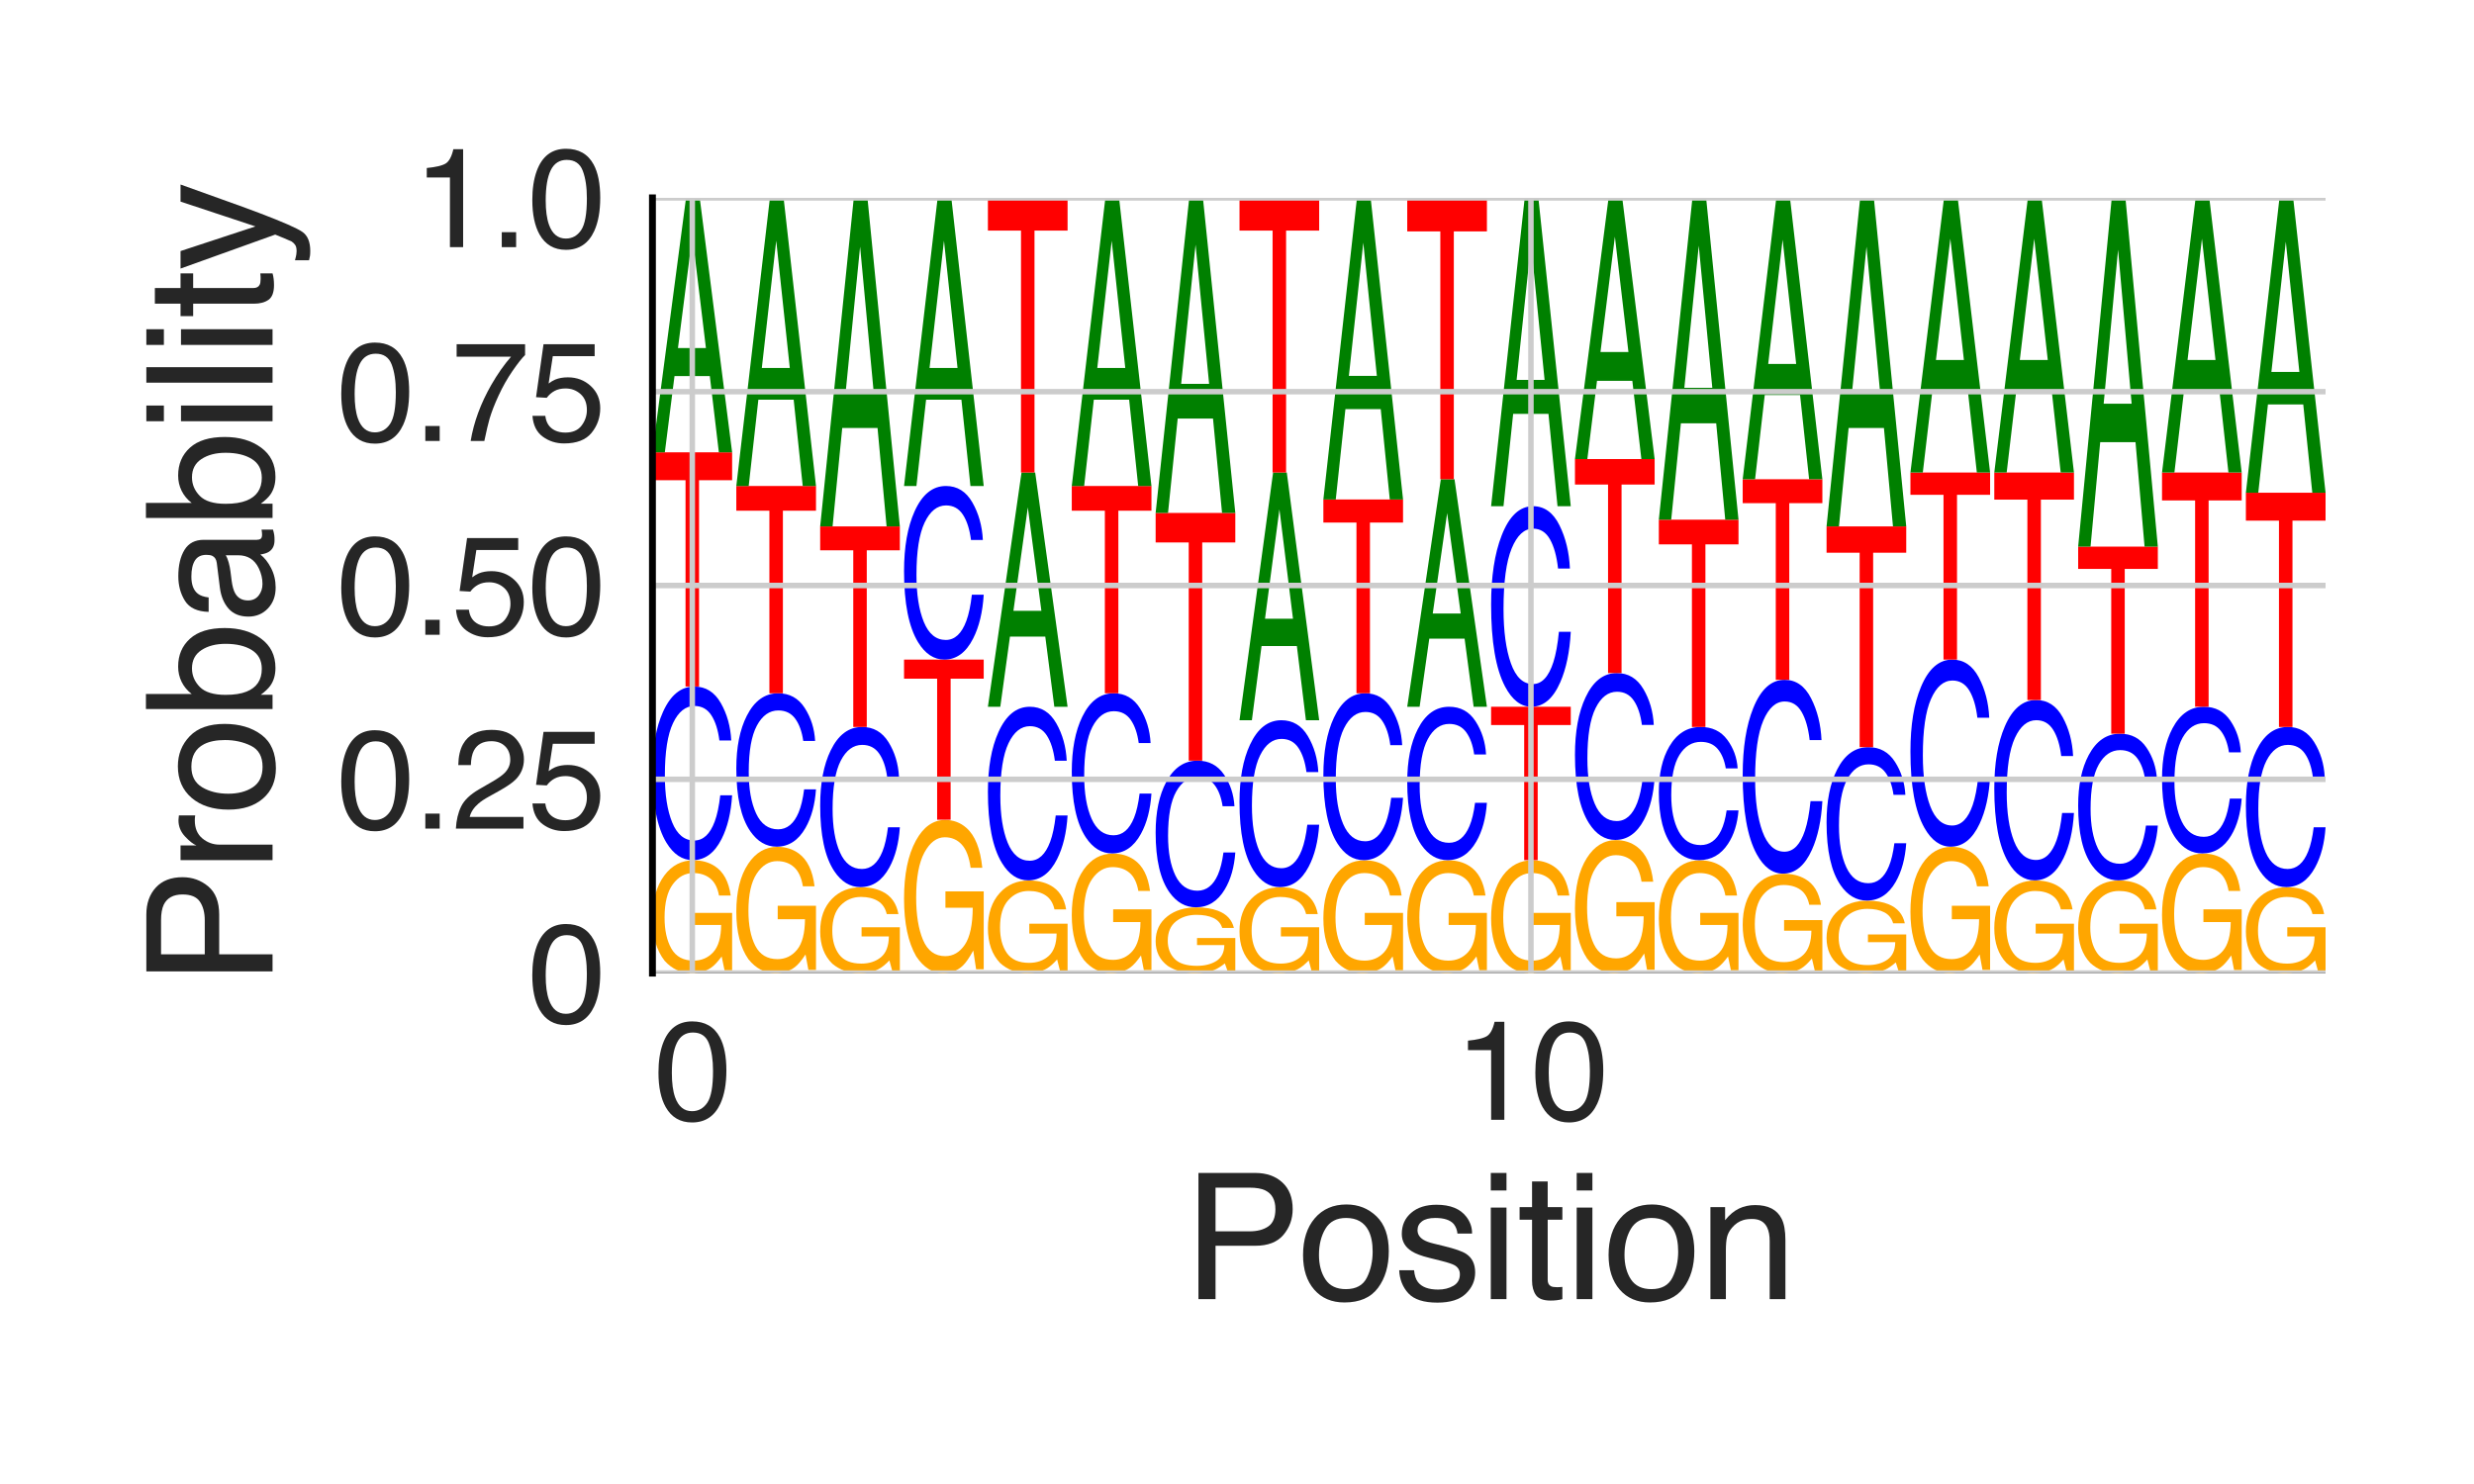 <?xml version="1.0" encoding="utf-8" standalone="no"?>
<!DOCTYPE svg PUBLIC "-//W3C//DTD SVG 1.1//EN"
  "http://www.w3.org/Graphics/SVG/1.1/DTD/svg11.dtd">
<svg height="216pt" version="1.1" viewBox="0 0 360 216" width="360pt" xmlns="http://www.w3.org/2000/svg" xmlns:xlink="http://www.w3.org/1999/xlink">
 <defs>
  <style type="text/css">*{stroke-linecap:butt;stroke-linejoin:round;}</style>
 </defs>
 <g id="figure_1">
  <g id="patch_1">
   <path d="M 0 216 
L 360 216 
L 360 0 
L 0 0 
z
" style="fill:#ffffff;"/>
  </g>
  <g id="axes_1">
   <g id="patch_2">
    <path d="M 94.94 141.64 
L 338.4 141.64 
L 338.4 28.8 
L 94.94 28.8 
z
" style="fill:#ffffff;"/>
   </g>
   <g id="line2d_1">
    <path clip-path="url(#pe1c662b730)" d="M 94.94 141.64 
L 338.4 141.64 
" style="fill:none;stroke:#000000;stroke-linecap:round;stroke-width:0.5;"/>
   </g>
   <g id="patch_3">
    <path clip-path="url(#pe1c662b730)" d="M 100.919 125.22 
Q 102.708 125.22 104.012 126.07 
Q 105.903 127.29 106.326 130.349 
L 104.626 130.349 
Q 104.314 128.64 103.338 127.858 
Q 102.362 127.076 100.875 127.076 
Q 99.114 127.076 97.909 128.704 
Q 96.704 130.329 96.704 133.548 
Q 96.704 136.328 97.696 138.075 
Q 98.691 139.822 100.936 139.822 
Q 102.655 139.822 103.783 138.598 
Q 104.911 137.371 104.936 134.628 
L 100.963 134.628 
L 100.963 132.878 
L 106.533 132.878 
L 106.533 141.225 
L 105.428 141.225 
L 105.013 139.217 
Q 104.142 140.396 103.468 140.855 
Q 102.334 141.64 100.59 141.64 
Q 98.337 141.64 96.712 139.845 
Q 94.94 137.592 94.94 133.663 
Q 94.94 129.744 96.668 127.43 
Q 98.31 125.22 100.919 125.22 
z
M 100.634 125.197 
L 100.634 125.197 
z
" style="fill:#ffa600;"/>
   </g>
   <g id="patch_4">
    <path clip-path="url(#pe1c662b730)" d="M 101.036 99.928 
Q 103.518 99.928 104.888 102.332 
Q 106.257 104.731 106.408 107.783 
L 104.683 107.783 
Q 104.389 105.468 103.513 104.114 
Q 102.636 102.756 101.053 102.756 
Q 99.122 102.756 97.935 105.249 
Q 96.748 107.736 96.748 112.879 
Q 96.748 117.096 97.818 119.72 
Q 98.892 122.338 101.019 122.338 
Q 102.974 122.338 103.999 119.579 
Q 104.54 118.126 104.808 115.753 
L 106.533 115.753 
Q 106.303 119.542 105.004 122.108 
Q 103.447 125.197 100.805 125.197 
Q 98.527 125.197 96.979 122.662 
Q 94.94 119.317 94.94 112.325 
Q 94.94 107.02 96.472 103.623 
Q 98.126 99.928 101.036 99.928 
z
M 100.68 99.928 
L 100.68 99.928 
z
" style="fill:#0000ff;"/>
   </g>
   <g id="patch_5">
    <path clip-path="url(#pe1c662b730)" d="M 106.533 65.835 
L 106.533 69.897 
L 101.719 69.897 
L 101.719 99.928 
L 99.755 99.928 
L 99.755 69.897 
L 94.94 69.897 
L 94.94 65.835 
L 106.533 65.835 
z
" style="fill:#ff0000;"/>
   </g>
   <g id="patch_6">
    <path clip-path="url(#pe1c662b730)" d="M 102.722 50.661 
L 100.749 34.302 
L 98.653 50.661 
L 102.722 50.661 
z
M 99.83 28.8 
L 101.819 28.8 
L 106.533 65.835 
L 104.603 65.835 
L 103.288 54.743 
L 98.149 54.743 
L 96.743 65.835 
L 94.94 65.835 
L 99.83 28.8 
z
M 100.741 28.8 
L 100.741 28.8 
z
" style="fill:#008000;"/>
   </g>
   <g id="patch_7">
    <path clip-path="url(#pe1c662b730)" d="M 113.123 123.262 
Q 114.911 123.262 116.216 124.213 
Q 118.107 125.579 118.53 129.003 
L 116.829 129.003 
Q 116.517 127.089 115.541 126.214 
Q 114.566 125.339 113.078 125.339 
Q 111.318 125.339 110.112 127.161 
Q 108.907 128.98 108.907 132.582 
Q 108.907 135.694 109.899 137.649 
Q 110.895 139.605 113.139 139.605 
Q 114.859 139.605 115.986 138.235 
Q 117.114 136.862 117.139 133.792 
L 113.167 133.792 
L 113.167 131.833 
L 118.737 131.833 
L 118.737 141.176 
L 117.631 141.176 
L 117.216 138.928 
Q 116.346 140.248 115.671 140.761 
Q 114.538 141.64 112.794 141.64 
Q 110.541 141.64 108.915 139.631 
Q 107.144 137.109 107.144 132.712 
Q 107.144 128.326 108.871 125.735 
Q 110.513 123.262 113.123 123.262 
z
M 112.838 123.236 
L 112.838 123.236 
z
" style="fill:#ffa600;"/>
   </g>
   <g id="patch_8">
    <path clip-path="url(#pe1c662b730)" d="M 113.239 100.909 
Q 115.722 100.909 117.091 103.033 
Q 118.461 105.153 118.612 107.849 
L 116.886 107.849 
Q 116.593 105.804 115.716 104.608 
Q 114.839 103.407 113.256 103.407 
Q 111.326 103.407 110.139 105.61 
Q 108.951 107.808 108.951 112.352 
Q 108.951 116.078 110.022 118.396 
Q 111.095 120.71 113.222 120.71 
Q 115.178 120.71 116.203 118.272 
Q 116.744 116.988 117.012 114.891 
L 118.737 114.891 
Q 118.506 118.239 117.208 120.507 
Q 115.651 123.236 113.009 123.236 
Q 110.731 123.236 109.182 120.996 
Q 107.144 118.041 107.144 111.862 
Q 107.144 107.175 108.675 104.174 
Q 110.329 100.909 113.239 100.909 
z
M 112.883 100.909 
L 112.883 100.909 
z
" style="fill:#0000ff;"/>
   </g>
   <g id="patch_9">
    <path clip-path="url(#pe1c662b730)" d="M 118.737 70.738 
L 118.737 74.333 
L 113.922 74.333 
L 113.922 100.909 
L 111.958 100.909 
L 111.958 74.333 
L 107.144 74.333 
L 107.144 70.738 
L 118.737 70.738 
z
" style="fill:#ff0000;"/>
   </g>
   <g id="patch_10">
    <path clip-path="url(#pe1c662b730)" d="M 114.925 53.555 
L 112.953 35.03 
L 110.856 53.555 
L 114.925 53.555 
z
M 112.033 28.8 
L 114.023 28.8 
L 118.737 70.738 
L 116.807 70.738 
L 115.491 58.177 
L 110.352 58.177 
L 108.946 70.738 
L 107.144 70.738 
L 112.033 28.8 
z
M 112.944 28.8 
L 112.944 28.8 
z
" style="fill:#008000;"/>
   </g>
   <g id="patch_11">
    <path clip-path="url(#pe1c662b730)" d="M 125.326 129.137 
Q 127.115 129.137 128.419 129.784 
Q 130.31 130.713 130.733 133.042 
L 129.033 133.042 
Q 128.721 131.741 127.745 131.145 
Q 126.769 130.55 125.282 130.55 
Q 123.521 130.55 122.316 131.79 
Q 121.111 133.027 121.111 135.478 
Q 121.111 137.595 122.103 138.925 
Q 123.098 140.255 125.343 140.255 
Q 127.062 140.255 128.19 139.324 
Q 129.318 138.389 129.343 136.301 
L 125.37 136.301 
L 125.37 134.968 
L 130.94 134.968 
L 130.94 141.324 
L 129.835 141.324 
L 129.42 139.795 
Q 128.549 140.693 127.875 141.042 
Q 126.741 141.64 124.997 141.64 
Q 122.744 141.64 121.119 140.274 
Q 119.347 138.558 119.347 135.566 
Q 119.347 132.582 121.075 130.819 
Q 122.717 129.137 125.326 129.137 
z
M 125.041 129.119 
L 125.041 129.119 
z
" style="fill:#ffa600;"/>
   </g>
   <g id="patch_12">
    <path clip-path="url(#pe1c662b730)" d="M 125.443 105.812 
Q 127.925 105.812 129.295 108.029 
Q 130.664 110.242 130.815 113.057 
L 129.09 113.057 
Q 128.796 110.921 127.92 109.673 
Q 127.043 108.42 125.46 108.42 
Q 123.529 108.42 122.342 110.719 
Q 121.155 113.014 121.155 117.757 
Q 121.155 121.647 122.225 124.067 
Q 123.299 126.482 125.426 126.482 
Q 127.381 126.482 128.406 123.937 
Q 128.947 122.597 129.215 120.408 
L 130.94 120.408 
Q 130.71 123.903 129.411 126.27 
Q 127.854 129.119 125.212 129.119 
Q 122.934 129.119 121.386 126.781 
Q 119.347 123.696 119.347 117.246 
Q 119.347 112.353 120.879 109.22 
Q 122.533 105.812 125.443 105.812 
z
M 125.087 105.812 
L 125.087 105.812 
z
" style="fill:#0000ff;"/>
   </g>
   <g id="patch_13">
    <path clip-path="url(#pe1c662b730)" d="M 130.94 76.621 
L 130.94 80.099 
L 126.126 80.099 
L 126.126 105.812 
L 124.162 105.812 
L 124.162 80.099 
L 119.347 80.099 
L 119.347 76.621 
L 130.94 76.621 
z
" style="fill:#ff0000;"/>
   </g>
   <g id="patch_14">
    <path clip-path="url(#pe1c662b730)" d="M 127.129 57.028 
L 125.156 35.904 
L 123.06 57.028 
L 127.129 57.028 
z
M 124.237 28.8 
L 126.226 28.8 
L 130.94 76.621 
L 129.01 76.621 
L 127.695 62.299 
L 122.556 62.299 
L 121.15 76.621 
L 119.347 76.621 
L 124.237 28.8 
z
M 125.148 28.8 
L 125.148 28.8 
z
" style="fill:#008000;"/>
   </g>
   <g id="patch_15">
    <path clip-path="url(#pe1c662b730)" d="M 137.53 119.346 
Q 139.318 119.346 140.623 120.499 
Q 142.514 122.156 142.937 126.309 
L 141.237 126.309 
Q 140.924 123.988 139.948 122.927 
Q 138.973 121.865 137.485 121.865 
Q 135.725 121.865 134.519 124.076 
Q 133.314 126.282 133.314 130.652 
Q 133.314 134.427 134.306 136.799 
Q 135.302 139.171 137.546 139.171 
Q 139.266 139.171 140.393 137.51 
Q 141.521 135.844 141.546 132.12 
L 137.574 132.12 
L 137.574 129.743 
L 143.144 129.743 
L 143.144 141.077 
L 142.038 141.077 
L 141.624 138.35 
Q 140.753 139.951 140.078 140.574 
Q 138.945 141.64 137.201 141.64 
Q 134.948 141.64 133.322 139.203 
Q 131.551 136.144 131.551 130.809 
Q 131.551 125.488 133.278 122.345 
Q 134.92 119.346 137.53 119.346 
z
M 137.245 119.313 
L 137.245 119.313 
z
" style="fill:#ffa600;"/>
   </g>
   <g id="patch_16">
    <path clip-path="url(#pe1c662b730)" d="M 143.144 96.006 
L 143.144 98.783 
L 138.329 98.783 
L 138.329 119.313 
L 136.365 119.313 
L 136.365 98.783 
L 131.551 98.783 
L 131.551 96.006 
L 143.144 96.006 
z
" style="fill:#ff0000;"/>
   </g>
   <g id="patch_17">
    <path clip-path="url(#pe1c662b730)" d="M 137.646 70.738 
Q 140.129 70.738 141.498 73.142 
Q 142.868 75.541 143.019 78.593 
L 141.293 78.593 
Q 141 76.278 140.123 74.924 
Q 139.246 73.565 137.663 73.565 
Q 135.733 73.565 134.546 76.058 
Q 133.358 78.546 133.358 83.688 
Q 133.358 87.906 134.429 90.529 
Q 135.502 93.147 137.629 93.147 
Q 139.585 93.147 140.61 90.388 
Q 141.151 88.935 141.419 86.563 
L 143.144 86.563 
Q 142.913 90.351 141.615 92.917 
Q 140.058 96.006 137.416 96.006 
Q 135.138 96.006 133.589 93.471 
Q 131.551 90.127 131.551 83.134 
Q 131.551 77.83 133.082 74.433 
Q 134.736 70.738 137.646 70.738 
z
M 137.29 70.738 
L 137.29 70.738 
z
" style="fill:#0000ff;"/>
   </g>
   <g id="patch_18">
    <path clip-path="url(#pe1c662b730)" d="M 139.332 53.555 
L 137.36 35.03 
L 135.263 53.555 
L 139.332 53.555 
z
M 136.44 28.8 
L 138.43 28.8 
L 143.144 70.738 
L 141.214 70.738 
L 139.898 58.177 
L 134.759 58.177 
L 133.353 70.738 
L 131.551 70.738 
L 136.44 28.8 
z
M 137.351 28.8 
L 137.351 28.8 
z
" style="fill:#008000;"/>
   </g>
   <g id="patch_19">
    <path clip-path="url(#pe1c662b730)" d="M 149.733 128.158 
Q 151.522 128.158 152.826 128.856 
Q 154.717 129.857 155.14 132.369 
L 153.44 132.369 
Q 153.128 130.965 152.152 130.324 
Q 151.176 129.682 149.689 129.682 
Q 147.928 129.682 146.723 131.018 
Q 145.518 132.352 145.518 134.995 
Q 145.518 137.278 146.51 138.713 
Q 147.505 140.147 149.75 140.147 
Q 151.469 140.147 152.597 139.142 
Q 153.725 138.135 153.75 135.883 
L 149.777 135.883 
L 149.777 134.445 
L 155.347 134.445 
L 155.347 141.3 
L 154.242 141.3 
L 153.827 139.65 
Q 152.956 140.619 152.282 140.995 
Q 151.148 141.64 149.404 141.64 
Q 147.151 141.64 145.526 140.166 
Q 143.754 138.316 143.754 135.09 
Q 143.754 131.872 145.482 129.972 
Q 147.124 128.158 149.733 128.158 
z
M 149.448 128.138 
L 149.448 128.138 
z
" style="fill:#ffa600;"/>
   </g>
   <g id="patch_20">
    <path clip-path="url(#pe1c662b730)" d="M 149.85 102.87 
Q 152.332 102.87 153.702 105.274 
Q 155.071 107.673 155.222 110.725 
L 153.497 110.725 
Q 153.204 108.41 152.327 107.056 
Q 151.45 105.697 149.867 105.697 
Q 147.936 105.697 146.749 108.19 
Q 145.562 110.678 145.562 115.82 
Q 145.562 120.038 146.632 122.661 
Q 147.706 125.28 149.833 125.28 
Q 151.789 125.28 152.813 122.52 
Q 153.354 121.067 153.622 118.695 
L 155.347 118.695 
Q 155.117 122.484 153.818 125.05 
Q 152.261 128.138 149.619 128.138 
Q 147.341 128.138 145.793 125.604 
Q 143.754 122.259 143.754 115.266 
Q 143.754 109.962 145.286 106.565 
Q 146.94 102.87 149.85 102.87 
z
M 149.494 102.87 
L 149.494 102.87 
z
" style="fill:#0000ff;"/>
   </g>
   <g id="patch_21">
    <path clip-path="url(#pe1c662b730)" d="M 151.536 88.902 
L 149.563 73.841 
L 147.467 88.902 
L 151.536 88.902 
z
M 148.644 68.777 
L 150.633 68.777 
L 155.347 102.87 
L 153.418 102.87 
L 152.102 92.659 
L 146.963 92.659 
L 145.557 102.87 
L 143.754 102.87 
L 148.644 68.777 
z
M 149.555 68.777 
L 149.555 68.777 
z
" style="fill:#008000;"/>
   </g>
   <g id="patch_22">
    <path clip-path="url(#pe1c662b730)" d="M 155.347 28.8 
L 155.347 33.563 
L 150.533 33.563 
L 150.533 68.777 
L 148.569 68.777 
L 148.569 33.563 
L 143.754 33.563 
L 143.754 28.8 
L 155.347 28.8 
z
" style="fill:#ff0000;"/>
   </g>
   <g id="patch_23">
    <path clip-path="url(#pe1c662b730)" d="M 161.937 124.241 
Q 163.725 124.241 165.03 125.142 
Q 166.921 126.435 167.344 129.676 
L 165.644 129.676 
Q 165.331 127.864 164.355 127.036 
Q 163.38 126.208 161.892 126.208 
Q 160.132 126.208 158.926 127.933 
Q 157.721 129.654 157.721 133.065 
Q 157.721 136.011 158.714 137.862 
Q 159.709 139.713 161.953 139.713 
Q 163.673 139.713 164.8 138.417 
Q 165.928 137.117 165.953 134.21 
L 161.981 134.21 
L 161.981 132.355 
L 167.551 132.355 
L 167.551 141.201 
L 166.445 141.201 
L 166.031 139.072 
Q 165.16 140.322 164.485 140.808 
Q 163.352 141.64 161.608 141.64 
Q 159.355 141.64 157.729 139.738 
Q 155.958 137.351 155.958 133.187 
Q 155.958 129.035 157.685 126.582 
Q 159.327 124.241 161.937 124.241 
z
M 161.652 124.216 
L 161.652 124.216 
z
" style="fill:#ffa600;"/>
   </g>
   <g id="patch_24">
    <path clip-path="url(#pe1c662b730)" d="M 162.053 100.909 
Q 164.536 100.909 165.905 103.126 
Q 167.275 105.339 167.426 108.154 
L 165.7 108.154 
Q 165.407 106.019 164.53 104.77 
Q 163.653 103.517 162.07 103.517 
Q 160.14 103.517 158.953 105.816 
Q 157.765 108.111 157.765 112.854 
Q 157.765 116.744 158.836 119.164 
Q 159.909 121.579 162.036 121.579 
Q 163.992 121.579 165.017 119.034 
Q 165.558 117.694 165.826 115.505 
L 167.551 115.505 
Q 167.32 119 166.022 121.367 
Q 164.465 124.216 161.823 124.216 
Q 159.545 124.216 157.996 121.878 
Q 155.958 118.793 155.958 112.343 
Q 155.958 107.45 157.489 104.317 
Q 159.143 100.909 162.053 100.909 
z
M 161.697 100.909 
L 161.697 100.909 
z
" style="fill:#0000ff;"/>
   </g>
   <g id="patch_25">
    <path clip-path="url(#pe1c662b730)" d="M 167.551 70.738 
L 167.551 74.333 
L 162.736 74.333 
L 162.736 100.909 
L 160.772 100.909 
L 160.772 74.333 
L 155.958 74.333 
L 155.958 70.738 
L 167.551 70.738 
z
" style="fill:#ff0000;"/>
   </g>
   <g id="patch_26">
    <path clip-path="url(#pe1c662b730)" d="M 163.739 53.555 
L 161.767 35.03 
L 159.67 53.555 
L 163.739 53.555 
z
M 160.847 28.8 
L 162.837 28.8 
L 167.551 70.738 
L 165.621 70.738 
L 164.305 58.177 
L 159.166 58.177 
L 157.76 70.738 
L 155.958 70.738 
L 160.847 28.8 
z
M 161.758 28.8 
L 161.758 28.8 
z
" style="fill:#008000;"/>
   </g>
   <g id="patch_27">
    <path clip-path="url(#pe1c662b730)" d="M 174.14 132.074 
Q 175.929 132.074 177.233 132.569 
Q 179.124 133.28 179.547 135.062 
L 177.847 135.062 
Q 177.535 134.066 176.559 133.611 
Q 175.583 133.156 174.096 133.156 
Q 172.335 133.156 171.13 134.104 
Q 169.925 135.05 169.925 136.926 
Q 169.925 138.545 170.917 139.563 
Q 171.912 140.581 174.157 140.581 
Q 175.876 140.581 177.004 139.868 
Q 178.132 139.153 178.157 137.555 
L 174.184 137.555 
L 174.184 136.535 
L 179.754 136.535 
L 179.754 141.398 
L 178.649 141.398 
L 178.234 140.228 
Q 177.363 140.915 176.689 141.183 
Q 175.555 141.64 173.811 141.64 
Q 171.558 141.64 169.933 140.595 
Q 168.161 139.282 168.161 136.993 
Q 168.161 134.71 169.889 133.361 
Q 171.531 132.074 174.14 132.074 
z
M 173.855 132.061 
L 173.855 132.061 
z
" style="fill:#ffa600;"/>
   </g>
   <g id="patch_28">
    <path clip-path="url(#pe1c662b730)" d="M 174.257 110.715 
Q 176.739 110.715 178.109 112.745 
Q 179.478 114.772 179.629 117.35 
L 177.904 117.35 
Q 177.611 115.394 176.734 114.251 
Q 175.857 113.103 174.274 113.103 
Q 172.343 113.103 171.156 115.209 
Q 169.969 117.31 169.969 121.655 
Q 169.969 125.217 171.039 127.434 
Q 172.113 129.646 174.24 129.646 
Q 176.196 129.646 177.22 127.315 
Q 177.761 126.087 178.029 124.083 
L 179.754 124.083 
Q 179.524 127.284 178.226 129.451 
Q 176.668 132.061 174.026 132.061 
Q 171.748 132.061 170.2 129.919 
Q 168.161 127.094 168.161 121.187 
Q 168.161 116.706 169.693 113.836 
Q 171.347 110.715 174.257 110.715 
z
M 173.901 110.715 
L 173.901 110.715 
z
" style="fill:#0000ff;"/>
   </g>
   <g id="patch_29">
    <path clip-path="url(#pe1c662b730)" d="M 179.754 74.66 
L 179.754 78.956 
L 174.94 78.956 
L 174.94 110.715 
L 172.976 110.715 
L 172.976 78.956 
L 168.161 78.956 
L 168.161 74.66 
L 179.754 74.66 
z
" style="fill:#ff0000;"/>
   </g>
   <g id="patch_30">
    <path clip-path="url(#pe1c662b730)" d="M 175.943 55.871 
L 173.97 35.613 
L 171.874 55.871 
L 175.943 55.871 
z
M 173.051 28.8 
L 175.04 28.8 
L 179.754 74.66 
L 177.825 74.66 
L 176.509 60.925 
L 171.37 60.925 
L 169.964 74.66 
L 168.161 74.66 
L 173.051 28.8 
z
M 173.962 28.8 
L 173.962 28.8 
z
" style="fill:#008000;"/>
   </g>
   <g id="patch_31">
    <path clip-path="url(#pe1c662b730)" d="M 186.344 129.137 
Q 188.132 129.137 189.437 129.784 
Q 191.328 130.713 191.751 133.042 
L 190.051 133.042 
Q 189.738 131.741 188.762 131.145 
Q 187.787 130.55 186.299 130.55 
Q 184.539 130.55 183.333 131.79 
Q 182.128 133.027 182.128 135.478 
Q 182.128 137.595 183.121 138.925 
Q 184.116 140.255 186.36 140.255 
Q 188.08 140.255 189.207 139.324 
Q 190.335 138.389 190.36 136.301 
L 186.388 136.301 
L 186.388 134.968 
L 191.958 134.968 
L 191.958 141.324 
L 190.852 141.324 
L 190.438 139.795 
Q 189.567 140.693 188.892 141.042 
Q 187.759 141.64 186.015 141.64 
Q 183.762 141.64 182.136 140.274 
Q 180.365 138.558 180.365 135.566 
Q 180.365 132.582 182.092 130.819 
Q 183.734 129.137 186.344 129.137 
z
M 186.059 129.119 
L 186.059 129.119 
z
" style="fill:#ffa600;"/>
   </g>
   <g id="patch_32">
    <path clip-path="url(#pe1c662b730)" d="M 186.46 104.831 
Q 188.943 104.831 190.312 107.142 
Q 191.682 109.448 191.833 112.381 
L 190.107 112.381 
Q 189.814 110.156 188.937 108.855 
Q 188.06 107.549 186.477 107.549 
Q 184.547 107.549 183.36 109.945 
Q 182.172 112.336 182.172 117.279 
Q 182.172 121.333 183.243 123.854 
Q 184.316 126.371 186.443 126.371 
Q 188.399 126.371 189.424 123.719 
Q 189.965 122.322 190.233 120.042 
L 191.958 120.042 
Q 191.727 123.684 190.429 126.15 
Q 188.872 129.119 186.23 129.119 
Q 183.952 129.119 182.403 126.683 
Q 180.365 123.468 180.365 116.746 
Q 180.365 111.648 181.896 108.383 
Q 183.55 104.831 186.46 104.831 
z
M 186.104 104.831 
L 186.104 104.831 
z
" style="fill:#0000ff;"/>
   </g>
   <g id="patch_33">
    <path clip-path="url(#pe1c662b730)" d="M 188.146 90.059 
L 186.174 74.133 
L 184.077 90.059 
L 188.146 90.059 
z
M 185.254 68.777 
L 187.244 68.777 
L 191.958 104.831 
L 190.028 104.831 
L 188.712 94.033 
L 183.573 94.033 
L 182.167 104.831 
L 180.365 104.831 
L 185.254 68.777 
z
M 186.165 68.777 
L 186.165 68.777 
z
" style="fill:#008000;"/>
   </g>
   <g id="patch_34">
    <path clip-path="url(#pe1c662b730)" d="M 191.958 28.8 
L 191.958 33.563 
L 187.143 33.563 
L 187.143 68.777 
L 185.179 68.777 
L 185.179 33.563 
L 180.365 33.563 
L 180.365 28.8 
L 191.958 28.8 
z
" style="fill:#ff0000;"/>
   </g>
   <g id="patch_35">
    <path clip-path="url(#pe1c662b730)" d="M 198.547 125.22 
Q 200.336 125.22 201.64 126.07 
Q 203.531 127.29 203.954 130.349 
L 202.254 130.349 
Q 201.942 128.64 200.966 127.858 
Q 199.99 127.076 198.503 127.076 
Q 196.742 127.076 195.537 128.704 
Q 194.332 130.329 194.332 133.548 
Q 194.332 136.328 195.324 138.075 
Q 196.319 139.822 198.564 139.822 
Q 200.283 139.822 201.411 138.598 
Q 202.539 137.371 202.564 134.628 
L 198.591 134.628 
L 198.591 132.878 
L 204.161 132.878 
L 204.161 141.225 
L 203.056 141.225 
L 202.641 139.217 
Q 201.77 140.396 201.096 140.855 
Q 199.962 141.64 198.218 141.64 
Q 195.965 141.64 194.34 139.845 
Q 192.568 137.592 192.568 133.663 
Q 192.568 129.744 194.296 127.43 
Q 195.938 125.22 198.547 125.22 
z
M 198.262 125.197 
L 198.262 125.197 
z
" style="fill:#ffa600;"/>
   </g>
   <g id="patch_36">
    <path clip-path="url(#pe1c662b730)" d="M 198.664 100.909 
Q 201.146 100.909 202.516 103.22 
Q 203.885 105.525 204.036 108.459 
L 202.311 108.459 
Q 202.018 106.234 201.141 104.933 
Q 200.264 103.627 198.681 103.627 
Q 196.75 103.627 195.563 106.023 
Q 194.376 108.414 194.376 113.357 
Q 194.376 117.411 195.446 119.932 
Q 196.52 122.449 198.647 122.449 
Q 200.603 122.449 201.627 119.797 
Q 202.168 118.4 202.436 116.12 
L 204.161 116.12 
Q 203.931 119.761 202.633 122.228 
Q 201.075 125.197 198.433 125.197 
Q 196.155 125.197 194.607 122.76 
Q 192.568 119.545 192.568 112.824 
Q 192.568 107.726 194.1 104.46 
Q 195.754 100.909 198.664 100.909 
z
M 198.308 100.909 
L 198.308 100.909 
z
" style="fill:#0000ff;"/>
   </g>
   <g id="patch_37">
    <path clip-path="url(#pe1c662b730)" d="M 204.161 72.699 
L 204.161 76.06 
L 199.347 76.06 
L 199.347 100.909 
L 197.383 100.909 
L 197.383 76.06 
L 192.568 76.06 
L 192.568 72.699 
L 204.161 72.699 
z
" style="fill:#ff0000;"/>
   </g>
   <g id="patch_38">
    <path clip-path="url(#pe1c662b730)" d="M 200.35 54.713 
L 198.377 35.321 
L 196.281 54.713 
L 200.35 54.713 
z
M 197.458 28.8 
L 199.447 28.8 
L 204.161 72.699 
L 202.232 72.699 
L 200.916 59.551 
L 195.777 59.551 
L 194.371 72.699 
L 192.568 72.699 
L 197.458 28.8 
z
M 198.369 28.8 
L 198.369 28.8 
z
" style="fill:#008000;"/>
   </g>
   <g id="patch_39">
    <path clip-path="url(#pe1c662b730)" d="M 210.751 125.22 
Q 212.539 125.22 213.844 126.07 
Q 215.735 127.29 216.158 130.349 
L 214.458 130.349 
Q 214.145 128.64 213.169 127.858 
Q 212.194 127.076 210.706 127.076 
Q 208.946 127.076 207.74 128.704 
Q 206.535 130.329 206.535 133.548 
Q 206.535 136.328 207.528 138.075 
Q 208.523 139.822 210.767 139.822 
Q 212.487 139.822 213.614 138.598 
Q 214.742 137.371 214.767 134.628 
L 210.795 134.628 
L 210.795 132.878 
L 216.365 132.878 
L 216.365 141.225 
L 215.259 141.225 
L 214.845 139.217 
Q 213.974 140.396 213.299 140.855 
Q 212.166 141.64 210.422 141.64 
Q 208.169 141.64 206.543 139.845 
Q 204.772 137.592 204.772 133.663 
Q 204.772 129.744 206.499 127.43 
Q 208.141 125.22 210.751 125.22 
z
M 210.466 125.197 
L 210.466 125.197 
z
" style="fill:#ffa600;"/>
   </g>
   <g id="patch_40">
    <path clip-path="url(#pe1c662b730)" d="M 210.867 102.87 
Q 213.35 102.87 214.719 104.994 
Q 216.089 107.114 216.24 109.81 
L 214.514 109.81 
Q 214.221 107.765 213.344 106.569 
Q 212.467 105.368 210.884 105.368 
Q 208.954 105.368 207.767 107.571 
Q 206.579 109.769 206.579 114.313 
Q 206.579 118.039 207.65 120.357 
Q 208.723 122.671 210.85 122.671 
Q 212.806 122.671 213.831 120.233 
Q 214.372 118.949 214.64 116.852 
L 216.365 116.852 
Q 216.134 120.2 214.836 122.468 
Q 213.279 125.197 210.637 125.197 
Q 208.359 125.197 206.81 122.957 
Q 204.772 120.002 204.772 113.823 
Q 204.772 109.136 206.303 106.135 
Q 207.957 102.87 210.867 102.87 
z
M 210.511 102.87 
L 210.511 102.87 
z
" style="fill:#0000ff;"/>
   </g>
   <g id="patch_41">
    <path clip-path="url(#pe1c662b730)" d="M 212.553 89.303 
L 210.581 74.676 
L 208.484 89.303 
L 212.553 89.303 
z
M 209.661 69.757 
L 211.651 69.757 
L 216.365 102.87 
L 214.435 102.87 
L 213.119 92.953 
L 207.98 92.953 
L 206.574 102.87 
L 204.772 102.87 
L 209.661 69.757 
z
M 210.572 69.757 
L 210.572 69.757 
z
" style="fill:#008000;"/>
   </g>
   <g id="patch_42">
    <path clip-path="url(#pe1c662b730)" d="M 216.365 28.8 
L 216.365 33.68 
L 211.55 33.68 
L 211.55 69.757 
L 209.586 69.757 
L 209.586 33.68 
L 204.772 33.68 
L 204.772 28.8 
L 216.365 28.8 
z
" style="fill:#ff0000;"/>
   </g>
   <g id="patch_43">
    <path clip-path="url(#pe1c662b730)" d="M 222.954 125.22 
Q 224.743 125.22 226.047 126.07 
Q 227.938 127.29 228.361 130.349 
L 226.661 130.349 
Q 226.349 128.64 225.373 127.858 
Q 224.397 127.076 222.91 127.076 
Q 221.149 127.076 219.944 128.704 
Q 218.739 130.329 218.739 133.548 
Q 218.739 136.328 219.731 138.075 
Q 220.726 139.822 222.971 139.822 
Q 224.69 139.822 225.818 138.598 
Q 226.946 137.371 226.971 134.628 
L 222.998 134.628 
L 222.998 132.878 
L 228.568 132.878 
L 228.568 141.225 
L 227.463 141.225 
L 227.048 139.217 
Q 226.177 140.396 225.503 140.855 
Q 224.369 141.64 222.625 141.64 
Q 220.372 141.64 218.747 139.845 
Q 216.975 137.592 216.975 133.663 
Q 216.975 129.744 218.703 127.43 
Q 220.345 125.22 222.954 125.22 
z
M 222.669 125.197 
L 222.669 125.197 
z
" style="fill:#ffa600;"/>
   </g>
   <g id="patch_44">
    <path clip-path="url(#pe1c662b730)" d="M 228.568 102.87 
L 228.568 105.53 
L 223.754 105.53 
L 223.754 125.197 
L 221.79 125.197 
L 221.79 105.53 
L 216.975 105.53 
L 216.975 102.87 
L 228.568 102.87 
z
" style="fill:#ff0000;"/>
   </g>
   <g id="patch_45">
    <path clip-path="url(#pe1c662b730)" d="M 223.071 73.679 
Q 225.553 73.679 226.923 76.457 
Q 228.292 79.228 228.443 82.754 
L 226.718 82.754 
Q 226.425 80.079 225.548 78.515 
Q 224.671 76.946 223.088 76.946 
Q 221.157 76.946 219.97 79.826 
Q 218.783 82.699 218.783 88.64 
Q 218.783 93.512 219.853 96.543 
Q 220.927 99.568 223.054 99.568 
Q 225.01 99.568 226.035 96.38 
Q 226.575 94.702 226.843 91.961 
L 228.568 91.961 
Q 228.338 96.338 227.04 99.302 
Q 225.482 102.87 222.84 102.87 
Q 220.562 102.87 219.014 99.942 
Q 216.975 96.078 216.975 88 
Q 216.975 81.872 218.507 77.948 
Q 220.161 73.679 223.071 73.679 
z
M 222.715 73.679 
L 222.715 73.679 
z
" style="fill:#0000ff;"/>
   </g>
   <g id="patch_46">
    <path clip-path="url(#pe1c662b730)" d="M 224.757 55.292 
L 222.784 35.467 
L 220.688 55.292 
L 224.757 55.292 
z
M 221.865 28.8 
L 223.854 28.8 
L 228.568 73.679 
L 226.639 73.679 
L 225.323 60.238 
L 220.184 60.238 
L 218.778 73.679 
L 216.975 73.679 
L 221.865 28.8 
z
M 222.776 28.8 
L 222.776 28.8 
z
" style="fill:#008000;"/>
   </g>
   <g id="patch_47">
    <path clip-path="url(#pe1c662b730)" d="M 235.158 122.283 
Q 236.946 122.283 238.251 123.285 
Q 240.142 124.723 240.565 128.329 
L 238.865 128.329 
Q 238.552 126.314 237.576 125.392 
Q 236.601 124.471 235.113 124.471 
Q 233.353 124.471 232.147 126.39 
Q 230.942 128.305 230.942 132.1 
Q 230.942 135.377 231.935 137.437 
Q 232.93 139.496 235.174 139.496 
Q 236.894 139.496 238.021 138.054 
Q 239.149 136.607 239.174 133.374 
L 235.202 133.374 
L 235.202 131.31 
L 240.772 131.31 
L 240.772 141.151 
L 239.666 141.151 
L 239.252 138.783 
Q 238.381 140.174 237.706 140.714 
Q 236.573 141.64 234.829 141.64 
Q 232.576 141.64 230.95 139.524 
Q 229.179 136.868 229.179 132.236 
Q 229.179 127.616 230.906 124.888 
Q 232.548 122.283 235.158 122.283 
z
M 234.873 122.255 
L 234.873 122.255 
z
" style="fill:#ffa600;"/>
   </g>
   <g id="patch_48">
    <path clip-path="url(#pe1c662b730)" d="M 235.274 97.967 
Q 237.757 97.967 239.126 100.278 
Q 240.496 102.584 240.647 105.517 
L 238.921 105.517 
Q 238.628 103.292 237.751 101.991 
Q 236.874 100.685 235.291 100.685 
Q 233.361 100.685 232.174 103.081 
Q 230.986 105.472 230.986 110.415 
Q 230.986 114.469 232.057 116.991 
Q 233.13 119.507 235.257 119.507 
Q 237.213 119.507 238.238 116.855 
Q 238.779 115.458 239.047 113.178 
L 240.772 113.178 
Q 240.541 116.82 239.243 119.286 
Q 237.686 122.255 235.044 122.255 
Q 232.766 122.255 231.217 119.819 
Q 229.179 116.604 229.179 109.883 
Q 229.179 104.784 230.71 101.519 
Q 232.364 97.967 235.274 97.967 
z
M 234.918 97.967 
L 234.918 97.967 
z
" style="fill:#0000ff;"/>
   </g>
   <g id="patch_49">
    <path clip-path="url(#pe1c662b730)" d="M 240.772 66.816 
L 240.772 70.527 
L 235.957 70.527 
L 235.957 97.967 
L 233.993 97.967 
L 233.993 70.527 
L 229.179 70.527 
L 229.179 66.816 
L 240.772 66.816 
z
" style="fill:#ff0000;"/>
   </g>
   <g id="patch_50">
    <path clip-path="url(#pe1c662b730)" d="M 236.96 51.24 
L 234.988 34.447 
L 232.891 51.24 
L 236.96 51.24 
z
M 234.068 28.8 
L 236.058 28.8 
L 240.772 66.816 
L 238.842 66.816 
L 237.526 55.43 
L 232.387 55.43 
L 230.981 66.816 
L 229.179 66.816 
L 234.068 28.8 
z
M 234.98 28.8 
L 234.98 28.8 
z
" style="fill:#008000;"/>
   </g>
   <g id="patch_51">
    <path clip-path="url(#pe1c662b730)" d="M 247.361 125.22 
Q 249.15 125.22 250.454 126.07 
Q 252.345 127.29 252.768 130.349 
L 251.068 130.349 
Q 250.756 128.64 249.78 127.858 
Q 248.804 127.076 247.317 127.076 
Q 245.556 127.076 244.351 128.704 
Q 243.146 130.329 243.146 133.548 
Q 243.146 136.328 244.138 138.075 
Q 245.133 139.822 247.378 139.822 
Q 249.097 139.822 250.225 138.598 
Q 251.353 137.371 251.378 134.628 
L 247.405 134.628 
L 247.405 132.878 
L 252.975 132.878 
L 252.975 141.225 
L 251.87 141.225 
L 251.455 139.217 
Q 250.584 140.396 249.91 140.855 
Q 248.777 141.64 247.032 141.64 
Q 244.779 141.64 243.154 139.845 
Q 241.382 137.592 241.382 133.663 
Q 241.382 129.744 243.11 127.43 
Q 244.752 125.22 247.361 125.22 
z
M 247.076 125.197 
L 247.076 125.197 
z
" style="fill:#ffa600;"/>
   </g>
   <g id="patch_52">
    <path clip-path="url(#pe1c662b730)" d="M 247.478 105.812 
Q 249.96 105.812 251.33 107.656 
Q 252.699 109.496 252.85 111.838 
L 251.125 111.838 
Q 250.832 110.062 249.955 109.023 
Q 249.078 107.981 247.495 107.981 
Q 245.564 107.981 244.377 109.893 
Q 243.19 111.802 243.19 115.747 
Q 243.19 118.982 244.261 120.995 
Q 245.334 123.004 247.461 123.004 
Q 249.417 123.004 250.442 120.887 
Q 250.982 119.772 251.25 117.952 
L 252.975 117.952 
Q 252.745 120.859 251.447 122.827 
Q 249.889 125.197 247.247 125.197 
Q 244.969 125.197 243.421 123.252 
Q 241.382 120.686 241.382 115.322 
Q 241.382 111.252 242.914 108.646 
Q 244.568 105.812 247.478 105.812 
z
M 247.122 105.812 
L 247.122 105.812 
z
" style="fill:#0000ff;"/>
   </g>
   <g id="patch_53">
    <path clip-path="url(#pe1c662b730)" d="M 252.975 75.641 
L 252.975 79.235 
L 248.161 79.235 
L 248.161 105.812 
L 246.197 105.812 
L 246.197 79.235 
L 241.382 79.235 
L 241.382 75.641 
L 252.975 75.641 
z
" style="fill:#ff0000;"/>
   </g>
   <g id="patch_54">
    <path clip-path="url(#pe1c662b730)" d="M 249.164 56.449 
L 247.192 35.758 
L 245.095 56.449 
L 249.164 56.449 
z
M 246.272 28.8 
L 248.261 28.8 
L 252.975 75.641 
L 251.046 75.641 
L 249.73 61.612 
L 244.591 61.612 
L 243.185 75.641 
L 241.382 75.641 
L 246.272 28.8 
z
M 247.183 28.8 
L 247.183 28.8 
z
" style="fill:#008000;"/>
   </g>
   <g id="patch_55">
    <path clip-path="url(#pe1c662b730)" d="M 259.565 127.179 
Q 261.353 127.179 262.658 127.927 
Q 264.549 129.002 264.972 131.696 
L 263.272 131.696 
Q 262.959 130.19 261.983 129.502 
Q 261.008 128.813 259.52 128.813 
Q 257.76 128.813 256.554 130.247 
Q 255.349 131.678 255.349 134.513 
Q 255.349 136.961 256.342 138.5 
Q 257.337 140.039 259.581 140.039 
Q 261.301 140.039 262.429 138.961 
Q 263.556 137.88 263.581 135.465 
L 259.609 135.465 
L 259.609 133.923 
L 265.179 133.923 
L 265.179 141.275 
L 264.073 141.275 
L 263.659 139.506 
Q 262.788 140.544 262.113 140.949 
Q 260.98 141.64 259.236 141.64 
Q 256.983 141.64 255.358 140.059 
Q 253.586 138.075 253.586 134.614 
Q 253.586 131.163 255.313 129.124 
Q 256.955 127.179 259.565 127.179 
z
M 259.28 127.158 
L 259.28 127.158 
z
" style="fill:#ffa600;"/>
   </g>
   <g id="patch_56">
    <path clip-path="url(#pe1c662b730)" d="M 259.681 98.948 
Q 262.164 98.948 263.533 101.632 
Q 264.903 104.31 265.054 107.717 
L 263.328 107.717 
Q 263.035 105.132 262.158 103.621 
Q 261.281 102.104 259.698 102.104 
Q 257.768 102.104 256.581 104.887 
Q 255.394 107.665 255.394 113.406 
Q 255.394 118.114 256.464 121.043 
Q 257.537 123.966 259.664 123.966 
Q 261.62 123.966 262.645 120.886 
Q 263.186 119.264 263.454 116.615 
L 265.179 116.615 
Q 264.948 120.845 263.65 123.71 
Q 262.093 127.158 259.451 127.158 
Q 257.173 127.158 255.624 124.328 
Q 253.586 120.594 253.586 112.787 
Q 253.586 106.865 255.117 103.073 
Q 256.772 98.948 259.681 98.948 
z
M 259.325 98.948 
L 259.325 98.948 
z
" style="fill:#0000ff;"/>
   </g>
   <g id="patch_57">
    <path clip-path="url(#pe1c662b730)" d="M 265.179 69.757 
L 265.179 73.235 
L 260.364 73.235 
L 260.364 98.948 
L 258.4 98.948 
L 258.4 73.235 
L 253.586 73.235 
L 253.586 69.757 
L 265.179 69.757 
z
" style="fill:#ff0000;"/>
   </g>
   <g id="patch_58">
    <path clip-path="url(#pe1c662b730)" d="M 261.367 52.976 
L 259.395 34.884 
L 257.298 52.976 
L 261.367 52.976 
z
M 258.475 28.8 
L 260.465 28.8 
L 265.179 69.757 
L 263.249 69.757 
L 261.933 57.491 
L 256.795 57.491 
L 255.388 69.757 
L 253.586 69.757 
L 258.475 28.8 
z
M 259.387 28.8 
L 259.387 28.8 
z
" style="fill:#008000;"/>
   </g>
   <g id="patch_59">
    <path clip-path="url(#pe1c662b730)" d="M 271.768 131.095 
Q 273.557 131.095 274.861 131.641 
Q 276.752 132.425 277.175 134.389 
L 275.475 134.389 
Q 275.163 133.291 274.187 132.789 
Q 273.211 132.287 271.724 132.287 
Q 269.963 132.287 268.758 133.333 
Q 267.553 134.376 267.553 136.443 
Q 267.553 138.228 268.545 139.35 
Q 269.54 140.472 271.785 140.472 
Q 273.504 140.472 274.632 139.686 
Q 275.76 138.899 275.785 137.137 
L 271.812 137.137 
L 271.812 136.013 
L 277.382 136.013 
L 277.382 141.374 
L 276.277 141.374 
L 275.862 140.084 
Q 274.991 140.841 274.317 141.136 
Q 273.184 141.64 271.439 141.64 
Q 269.186 141.64 267.561 140.488 
Q 265.789 139.04 265.789 136.517 
Q 265.789 134.001 267.517 132.514 
Q 269.159 131.095 271.768 131.095 
z
M 271.484 131.08 
L 271.484 131.08 
z
" style="fill:#ffa600;"/>
   </g>
   <g id="patch_60">
    <path clip-path="url(#pe1c662b730)" d="M 271.885 108.753 
Q 274.367 108.753 275.737 110.878 
Q 277.106 112.997 277.257 115.694 
L 275.532 115.694 
Q 275.239 113.648 274.362 112.452 
Q 273.485 111.252 271.902 111.252 
Q 269.971 111.252 268.784 113.454 
Q 267.597 115.652 267.597 120.196 
Q 267.597 123.923 268.668 126.241 
Q 269.741 128.554 271.868 128.554 
Q 273.824 128.554 274.849 126.116 
Q 275.389 124.832 275.657 122.736 
L 277.382 122.736 
Q 277.152 126.084 275.854 128.351 
Q 274.296 131.08 271.654 131.08 
Q 269.376 131.08 267.828 128.84 
Q 265.789 125.885 265.789 119.707 
Q 265.789 115.02 267.321 112.018 
Q 268.975 108.753 271.885 108.753 
z
M 271.529 108.753 
L 271.529 108.753 
z
" style="fill:#0000ff;"/>
   </g>
   <g id="patch_61">
    <path clip-path="url(#pe1c662b730)" d="M 277.382 76.621 
L 277.382 80.45 
L 272.568 80.45 
L 272.568 108.753 
L 270.604 108.753 
L 270.604 80.45 
L 265.789 80.45 
L 265.789 76.621 
L 277.382 76.621 
z
" style="fill:#ff0000;"/>
   </g>
   <g id="patch_62">
    <path clip-path="url(#pe1c662b730)" d="M 273.571 57.028 
L 271.599 35.904 
L 269.502 57.028 
L 273.571 57.028 
z
M 270.679 28.8 
L 272.668 28.8 
L 277.382 76.621 
L 275.453 76.621 
L 274.137 62.299 
L 268.998 62.299 
L 267.592 76.621 
L 265.789 76.621 
L 270.679 28.8 
z
M 271.59 28.8 
L 271.59 28.8 
z
" style="fill:#008000;"/>
   </g>
   <g id="patch_63">
    <path clip-path="url(#pe1c662b730)" d="M 283.972 123.262 
Q 285.76 123.262 287.065 124.213 
Q 288.956 125.579 289.379 129.003 
L 287.679 129.003 
Q 287.366 127.089 286.39 126.214 
Q 285.415 125.339 283.928 125.339 
Q 282.167 125.339 280.961 127.161 
Q 279.756 128.98 279.756 132.582 
Q 279.756 135.694 280.749 137.649 
Q 281.744 139.605 283.988 139.605 
Q 285.708 139.605 286.836 138.235 
Q 287.963 136.862 287.988 133.792 
L 284.016 133.792 
L 284.016 131.833 
L 289.586 131.833 
L 289.586 141.176 
L 288.48 141.176 
L 288.066 138.928 
Q 287.195 140.248 286.52 140.761 
Q 285.387 141.64 283.643 141.64 
Q 281.39 141.64 279.765 139.631 
Q 277.993 137.109 277.993 132.712 
Q 277.993 128.326 279.72 125.735 
Q 281.362 123.262 283.972 123.262 
z
M 283.687 123.236 
L 283.687 123.236 
z
" style="fill:#ffa600;"/>
   </g>
   <g id="patch_64">
    <path clip-path="url(#pe1c662b730)" d="M 284.088 96.006 
Q 286.571 96.006 287.94 98.597 
Q 289.31 101.182 289.461 104.471 
L 287.735 104.471 
Q 287.442 101.976 286.565 100.517 
Q 285.688 99.053 284.105 99.053 
Q 282.175 99.053 280.988 101.739 
Q 279.801 104.42 279.801 109.962 
Q 279.801 114.506 280.871 117.334 
Q 281.944 120.155 284.071 120.155 
Q 286.027 120.155 287.052 117.181 
Q 287.593 115.616 287.861 113.059 
L 289.586 113.059 
Q 289.355 117.142 288.057 119.907 
Q 286.5 123.236 283.858 123.236 
Q 281.58 123.236 280.031 120.504 
Q 277.993 116.9 277.993 109.365 
Q 277.993 103.648 279.524 99.988 
Q 281.179 96.006 284.088 96.006 
z
M 283.732 96.006 
L 283.732 96.006 
z
" style="fill:#0000ff;"/>
   </g>
   <g id="patch_65">
    <path clip-path="url(#pe1c662b730)" d="M 289.586 68.777 
L 289.586 72.021 
L 284.771 72.021 
L 284.771 96.006 
L 282.807 96.006 
L 282.807 72.021 
L 277.993 72.021 
L 277.993 68.777 
L 289.586 68.777 
z
" style="fill:#ff0000;"/>
   </g>
   <g id="patch_66">
    <path clip-path="url(#pe1c662b730)" d="M 285.774 52.398 
L 283.802 34.739 
L 281.705 52.398 
L 285.774 52.398 
z
M 282.882 28.8 
L 284.872 28.8 
L 289.586 68.777 
L 287.656 68.777 
L 286.34 56.804 
L 281.202 56.804 
L 279.795 68.777 
L 277.993 68.777 
L 282.882 28.8 
z
M 283.794 28.8 
L 283.794 28.8 
z
" style="fill:#008000;"/>
   </g>
   <g id="patch_67">
    <path clip-path="url(#pe1c662b730)" d="M 296.175 128.158 
Q 297.964 128.158 299.268 128.856 
Q 301.159 129.857 301.582 132.369 
L 299.882 132.369 
Q 299.57 130.965 298.594 130.324 
Q 297.618 129.682 296.131 129.682 
Q 294.37 129.682 293.165 131.018 
Q 291.96 132.352 291.96 134.995 
Q 291.96 137.278 292.952 138.713 
Q 293.947 140.147 296.192 140.147 
Q 297.911 140.147 299.039 139.142 
Q 300.167 138.135 300.192 135.883 
L 296.219 135.883 
L 296.219 134.445 
L 301.789 134.445 
L 301.789 141.3 
L 300.684 141.3 
L 300.269 139.65 
Q 299.398 140.619 298.724 140.995 
Q 297.591 141.64 295.846 141.64 
Q 293.593 141.64 291.968 140.166 
Q 290.196 138.316 290.196 135.09 
Q 290.196 131.872 291.924 129.972 
Q 293.566 128.158 296.175 128.158 
z
M 295.891 128.138 
L 295.891 128.138 
z
" style="fill:#ffa600;"/>
   </g>
   <g id="patch_68">
    <path clip-path="url(#pe1c662b730)" d="M 296.292 101.889 
Q 298.774 101.889 300.144 104.387 
Q 301.513 106.879 301.664 110.049 
L 299.939 110.049 
Q 299.646 107.644 298.769 106.238 
Q 297.892 104.827 296.309 104.827 
Q 294.379 104.827 293.191 107.416 
Q 292.004 110 292.004 115.342 
Q 292.004 119.724 293.075 122.449 
Q 294.148 125.169 296.275 125.169 
Q 298.231 125.169 299.256 122.302 
Q 299.797 120.793 300.064 118.328 
L 301.789 118.328 
Q 301.559 122.264 300.261 124.93 
Q 298.703 128.138 296.061 128.138 
Q 293.783 128.138 292.235 125.505 
Q 290.196 122.031 290.196 114.767 
Q 290.196 109.257 291.728 105.728 
Q 293.382 101.889 296.292 101.889 
z
M 295.936 101.889 
L 295.936 101.889 
z
" style="fill:#0000ff;"/>
   </g>
   <g id="patch_69">
    <path clip-path="url(#pe1c662b730)" d="M 301.789 68.777 
L 301.789 72.722 
L 296.975 72.722 
L 296.975 101.889 
L 295.011 101.889 
L 295.011 72.722 
L 290.196 72.722 
L 290.196 68.777 
L 301.789 68.777 
z
" style="fill:#ff0000;"/>
   </g>
   <g id="patch_70">
    <path clip-path="url(#pe1c662b730)" d="M 297.978 52.398 
L 296.006 34.739 
L 293.909 52.398 
L 297.978 52.398 
z
M 295.086 28.8 
L 297.075 28.8 
L 301.789 68.777 
L 299.86 68.777 
L 298.544 56.804 
L 293.405 56.804 
L 291.999 68.777 
L 290.196 68.777 
L 295.086 28.8 
z
M 295.997 28.8 
L 295.997 28.8 
z
" style="fill:#008000;"/>
   </g>
   <g id="patch_71">
    <path clip-path="url(#pe1c662b730)" d="M 308.379 128.158 
Q 310.167 128.158 311.472 128.856 
Q 313.363 129.857 313.786 132.369 
L 312.086 132.369 
Q 311.773 130.965 310.797 130.324 
Q 309.822 129.682 308.335 129.682 
Q 306.574 129.682 305.368 131.018 
Q 304.163 132.352 304.163 134.995 
Q 304.163 137.278 305.156 138.713 
Q 306.151 140.147 308.395 140.147 
Q 310.115 140.147 311.243 139.142 
Q 312.37 138.135 312.395 135.883 
L 308.423 135.883 
L 308.423 134.445 
L 313.993 134.445 
L 313.993 141.3 
L 312.887 141.3 
L 312.473 139.65 
Q 311.602 140.619 310.927 140.995 
Q 309.794 141.64 308.05 141.64 
Q 305.797 141.64 304.172 140.166 
Q 302.4 138.316 302.4 135.09 
Q 302.4 131.872 304.127 129.972 
Q 305.769 128.158 308.379 128.158 
z
M 308.094 128.138 
L 308.094 128.138 
z
" style="fill:#ffa600;"/>
   </g>
   <g id="patch_72">
    <path clip-path="url(#pe1c662b730)" d="M 308.495 106.792 
Q 310.978 106.792 312.347 108.823 
Q 313.717 110.85 313.868 113.428 
L 312.142 113.428 
Q 311.849 111.472 310.972 110.329 
Q 310.095 109.181 308.512 109.181 
Q 306.582 109.181 305.395 111.287 
Q 304.208 113.388 304.208 117.732 
Q 304.208 121.295 305.278 123.512 
Q 306.351 125.723 308.478 125.723 
Q 310.434 125.723 311.459 123.392 
Q 312 122.165 312.268 120.161 
L 313.993 120.161 
Q 313.762 123.361 312.464 125.529 
Q 310.907 128.138 308.265 128.138 
Q 305.987 128.138 304.438 125.997 
Q 302.4 123.172 302.4 117.264 
Q 302.4 112.783 303.931 109.914 
Q 305.586 106.792 308.495 106.792 
z
M 308.139 106.792 
L 308.139 106.792 
z
" style="fill:#0000ff;"/>
   </g>
   <g id="patch_73">
    <path clip-path="url(#pe1c662b730)" d="M 313.993 79.563 
L 313.993 82.807 
L 309.178 82.807 
L 309.178 106.792 
L 307.214 106.792 
L 307.214 82.807 
L 302.4 82.807 
L 302.4 79.563 
L 313.993 79.563 
z
" style="fill:#ff0000;"/>
   </g>
   <g id="patch_74">
    <path clip-path="url(#pe1c662b730)" d="M 310.181 58.765 
L 308.209 36.341 
L 306.112 58.765 
L 310.181 58.765 
z
M 307.289 28.8 
L 309.279 28.8 
L 313.993 79.563 
L 312.063 79.563 
L 310.747 64.359 
L 305.609 64.359 
L 304.202 79.563 
L 302.4 79.563 
L 307.289 28.8 
z
M 308.201 28.8 
L 308.201 28.8 
z
" style="fill:#008000;"/>
   </g>
   <g id="patch_75">
    <path clip-path="url(#pe1c662b730)" d="M 320.582 124.241 
Q 322.371 124.241 323.675 125.142 
Q 325.566 126.435 325.989 129.676 
L 324.289 129.676 
Q 323.977 127.864 323.001 127.036 
Q 322.025 126.208 320.538 126.208 
Q 318.777 126.208 317.572 127.933 
Q 316.367 129.654 316.367 133.065 
Q 316.367 136.011 317.359 137.862 
Q 318.354 139.713 320.599 139.713 
Q 322.318 139.713 323.446 138.417 
Q 324.574 137.117 324.599 134.21 
L 320.626 134.21 
L 320.626 132.355 
L 326.196 132.355 
L 326.196 141.201 
L 325.091 141.201 
L 324.676 139.072 
Q 323.805 140.322 323.131 140.808 
Q 321.998 141.64 320.253 141.64 
Q 318 141.64 316.375 139.738 
Q 314.603 137.351 314.603 133.187 
Q 314.603 129.035 316.331 126.582 
Q 317.973 124.241 320.582 124.241 
z
M 320.298 124.216 
L 320.298 124.216 
z
" style="fill:#ffa600;"/>
   </g>
   <g id="patch_76">
    <path clip-path="url(#pe1c662b730)" d="M 320.699 102.87 
Q 323.181 102.87 324.551 104.901 
Q 325.92 106.927 326.071 109.506 
L 324.346 109.506 
Q 324.053 107.55 323.176 106.406 
Q 322.299 105.259 320.716 105.259 
Q 318.786 105.259 317.598 107.364 
Q 316.411 109.466 316.411 113.81 
Q 316.411 117.373 317.482 119.589 
Q 318.555 121.801 320.682 121.801 
Q 322.638 121.801 323.663 119.47 
Q 324.204 118.243 324.471 116.238 
L 326.196 116.238 
Q 325.966 119.439 324.668 121.607 
Q 323.11 124.216 320.468 124.216 
Q 318.19 124.216 316.642 122.075 
Q 314.603 119.249 314.603 113.342 
Q 314.603 108.861 316.135 105.991 
Q 317.789 102.87 320.699 102.87 
z
M 320.343 102.87 
L 320.343 102.87 
z
" style="fill:#0000ff;"/>
   </g>
   <g id="patch_77">
    <path clip-path="url(#pe1c662b730)" d="M 326.196 68.777 
L 326.196 72.839 
L 321.382 72.839 
L 321.382 102.87 
L 319.418 102.87 
L 319.418 72.839 
L 314.603 72.839 
L 314.603 68.777 
L 326.196 68.777 
z
" style="fill:#ff0000;"/>
   </g>
   <g id="patch_78">
    <path clip-path="url(#pe1c662b730)" d="M 322.385 52.398 
L 320.413 34.739 
L 318.316 52.398 
L 322.385 52.398 
z
M 319.493 28.8 
L 321.482 28.8 
L 326.196 68.777 
L 324.267 68.777 
L 322.951 56.804 
L 317.812 56.804 
L 316.406 68.777 
L 314.603 68.777 
L 319.493 28.8 
z
M 320.404 28.8 
L 320.404 28.8 
z
" style="fill:#008000;"/>
   </g>
   <g id="patch_79">
    <path clip-path="url(#pe1c662b730)" d="M 332.786 129.137 
Q 334.574 129.137 335.879 129.784 
Q 337.77 130.713 338.193 133.042 
L 336.493 133.042 
Q 336.18 131.741 335.205 131.145 
Q 334.229 130.55 332.742 130.55 
Q 330.981 130.55 329.775 131.79 
Q 328.57 133.027 328.57 135.478 
Q 328.57 137.595 329.563 138.925 
Q 330.558 140.255 332.802 140.255 
Q 334.522 140.255 335.65 139.324 
Q 336.777 138.389 336.802 136.301 
L 332.83 136.301 
L 332.83 134.968 
L 338.4 134.968 
L 338.4 141.324 
L 337.294 141.324 
L 336.88 139.795 
Q 336.009 140.693 335.334 141.042 
Q 334.201 141.64 332.457 141.64 
Q 330.204 141.64 328.579 140.274 
Q 326.807 138.558 326.807 135.566 
Q 326.807 132.582 328.534 130.819 
Q 330.176 129.137 332.786 129.137 
z
M 332.501 129.119 
L 332.501 129.119 
z
" style="fill:#ffa600;"/>
   </g>
   <g id="patch_80">
    <path clip-path="url(#pe1c662b730)" d="M 332.902 105.812 
Q 335.385 105.812 336.754 108.029 
Q 338.124 110.242 338.275 113.057 
L 336.549 113.057 
Q 336.256 110.921 335.379 109.673 
Q 334.502 108.42 332.919 108.42 
Q 330.989 108.42 329.802 110.719 
Q 328.615 113.014 328.615 117.757 
Q 328.615 121.647 329.685 124.067 
Q 330.758 126.482 332.885 126.482 
Q 334.841 126.482 335.866 123.937 
Q 336.407 122.597 336.675 120.408 
L 338.4 120.408 
Q 338.169 123.903 336.871 126.27 
Q 335.314 129.119 332.672 129.119 
Q 330.394 129.119 328.845 126.781 
Q 326.807 123.696 326.807 117.246 
Q 326.807 112.353 328.338 109.22 
Q 329.993 105.812 332.902 105.812 
z
M 332.546 105.812 
L 332.546 105.812 
z
" style="fill:#0000ff;"/>
   </g>
   <g id="patch_81">
    <path clip-path="url(#pe1c662b730)" d="M 338.4 71.718 
L 338.4 75.78 
L 333.585 75.78 
L 333.585 105.812 
L 331.621 105.812 
L 331.621 75.78 
L 326.807 75.78 
L 326.807 71.718 
L 338.4 71.718 
z
" style="fill:#ff0000;"/>
   </g>
   <g id="patch_82">
    <path clip-path="url(#pe1c662b730)" d="M 334.588 54.134 
L 332.616 35.176 
L 330.519 54.134 
L 334.588 54.134 
z
M 331.696 28.8 
L 333.686 28.8 
L 338.4 71.718 
L 336.47 71.718 
L 335.154 58.864 
L 330.016 58.864 
L 328.609 71.718 
L 326.807 71.718 
L 331.696 28.8 
z
M 332.608 28.8 
L 332.608 28.8 
z
" style="fill:#008000;"/>
   </g>
   <g id="matplotlib.axis_1">
    <g id="xtick_1">
     <g id="line2d_2">
      <path clip-path="url(#pe1c662b730)" d="M 100.737 141.64 
L 100.737 28.8 
" style="fill:none;stroke:#cccccc;stroke-linecap:round;stroke-width:0.8;"/>
     </g>
     <g id="text_1">
      <!-- 0 -->
      <g style="fill:#262626;" transform="translate(95.176 162.987)scale(0.2 -0.2)">
       <defs>
        <path d="M 1731 4475 
Q 2600 4475 2988 3759 
Q 3288 3206 3288 2244 
Q 3288 1331 3016 734 
Q 2622 -122 1728 -122 
Q 922 -122 528 578 
Q 200 1163 200 2147 
Q 200 2909 397 3456 
Q 766 4475 1731 4475 
z
M 1725 391 
Q 2163 391 2422 778 
Q 2681 1166 2681 2222 
Q 2681 2984 2493 3476 
Q 2306 3969 1766 3969 
Q 1269 3969 1039 3501 
Q 809 3034 809 2125 
Q 809 1441 956 1025 
Q 1181 391 1725 391 
z
" id="Helvetica-30" transform="scale(0.016)"/>
       </defs>
       <use xlink:href="#Helvetica-30"/>
      </g>
     </g>
    </g>
    <g id="xtick_2">
     <g id="line2d_3">
      <path clip-path="url(#pe1c662b730)" d="M 222.772 141.64 
L 222.772 28.8 
" style="fill:none;stroke:#cccccc;stroke-linecap:round;stroke-width:0.8;"/>
     </g>
     <g id="text_2">
      <!-- 10 -->
      <g style="fill:#262626;" transform="translate(211.65 162.987)scale(0.2 -0.2)">
       <defs>
        <path d="M 613 3169 
L 613 3600 
Q 1222 3659 1462 3798 
Q 1703 3938 1822 4456 
L 2266 4456 
L 2266 0 
L 1666 0 
L 1666 3169 
L 613 3169 
z
" id="Helvetica-31" transform="scale(0.016)"/>
       </defs>
       <use xlink:href="#Helvetica-31"/>
       <use x="55.615" xlink:href="#Helvetica-30"/>
      </g>
     </g>
    </g>
    <g id="text_3">
     <!-- Position -->
     <g style="fill:#262626;" transform="translate(172.201 189.089)scale(0.25 -0.25)">
      <defs>
       <path d="M 547 4591 
L 2613 4591 
Q 3225 4591 3600 4245 
Q 3975 3900 3975 3275 
Q 3975 2738 3640 2339 
Q 3306 1941 2613 1941 
L 1169 1941 
L 1169 0 
L 547 0 
L 547 4591 
z
M 3347 3272 
Q 3347 3778 2972 3959 
Q 2766 4056 2406 4056 
L 1169 4056 
L 1169 2466 
L 2406 2466 
Q 2825 2466 3086 2644 
Q 3347 2822 3347 3272 
z
" id="Helvetica-50" transform="scale(0.016)"/>
       <path d="M 1741 363 
Q 2300 363 2508 786 
Q 2716 1209 2716 1728 
Q 2716 2197 2566 2491 
Q 2328 2953 1747 2953 
Q 1231 2953 997 2559 
Q 763 2166 763 1609 
Q 763 1075 997 719 
Q 1231 363 1741 363 
z
M 1763 3444 
Q 2409 3444 2856 3012 
Q 3303 2581 3303 1744 
Q 3303 934 2909 406 
Q 2516 -122 1688 -122 
Q 997 -122 590 345 
Q 184 813 184 1600 
Q 184 2444 612 2944 
Q 1041 3444 1763 3444 
z
M 1744 3428 
L 1744 3428 
z
" id="Helvetica-6f" transform="scale(0.016)"/>
       <path d="M 747 1050 
Q 772 769 888 619 
Q 1100 347 1625 347 
Q 1938 347 2175 483 
Q 2413 619 2413 903 
Q 2413 1119 2222 1231 
Q 2100 1300 1741 1391 
L 1294 1503 
Q 866 1609 663 1741 
Q 300 1969 300 2372 
Q 300 2847 642 3140 
Q 984 3434 1563 3434 
Q 2319 3434 2653 2991 
Q 2863 2709 2856 2384 
L 2325 2384 
Q 2309 2575 2191 2731 
Q 1997 2953 1519 2953 
Q 1200 2953 1036 2831 
Q 872 2709 872 2509 
Q 872 2291 1088 2159 
Q 1213 2081 1456 2022 
L 1828 1931 
Q 2434 1784 2641 1647 
Q 2969 1431 2969 969 
Q 2969 522 2630 197 
Q 2291 -128 1597 -128 
Q 850 -128 539 211 
Q 228 550 206 1050 
L 747 1050 
z
M 1578 3428 
L 1578 3428 
z
" id="Helvetica-73" transform="scale(0.016)"/>
       <path d="M 413 3331 
L 984 3331 
L 984 0 
L 413 0 
L 413 3331 
z
M 413 4591 
L 984 4591 
L 984 3953 
L 413 3953 
L 413 4591 
z
" id="Helvetica-69" transform="scale(0.016)"/>
       <path d="M 525 4281 
L 1094 4281 
L 1094 3347 
L 1628 3347 
L 1628 2888 
L 1094 2888 
L 1094 703 
Q 1094 528 1213 469 
Q 1278 434 1431 434 
Q 1472 434 1519 436 
Q 1566 438 1628 444 
L 1628 0 
Q 1531 -28 1426 -40 
Q 1322 -53 1200 -53 
Q 806 -53 665 148 
Q 525 350 525 672 
L 525 2888 
L 72 2888 
L 72 3347 
L 525 3347 
L 525 4281 
z
" id="Helvetica-74" transform="scale(0.016)"/>
       <path d="M 413 3347 
L 947 3347 
L 947 2872 
Q 1184 3166 1450 3294 
Q 1716 3422 2041 3422 
Q 2753 3422 3003 2925 
Q 3141 2653 3141 2147 
L 3141 0 
L 2569 0 
L 2569 2109 
Q 2569 2416 2478 2603 
Q 2328 2916 1934 2916 
Q 1734 2916 1606 2875 
Q 1375 2806 1200 2600 
Q 1059 2434 1017 2257 
Q 975 2081 975 1753 
L 975 0 
L 413 0 
L 413 3347 
z
M 1734 3428 
L 1734 3428 
z
" id="Helvetica-6e" transform="scale(0.016)"/>
      </defs>
      <use xlink:href="#Helvetica-50"/>
      <use x="66.699" xlink:href="#Helvetica-6f"/>
      <use x="122.314" xlink:href="#Helvetica-73"/>
      <use x="172.314" xlink:href="#Helvetica-69"/>
      <use x="194.531" xlink:href="#Helvetica-74"/>
      <use x="222.314" xlink:href="#Helvetica-69"/>
      <use x="244.531" xlink:href="#Helvetica-6f"/>
      <use x="300.146" xlink:href="#Helvetica-6e"/>
     </g>
    </g>
   </g>
   <g id="matplotlib.axis_2">
    <g id="ytick_1">
     <g id="line2d_4">
      <path clip-path="url(#pe1c662b730)" d="M 94.94 141.64 
L 338.4 141.64 
" style="fill:none;stroke:#cccccc;stroke-linecap:round;stroke-width:0.8;"/>
     </g>
     <g id="text_4">
      <!-- 0 -->
      <g style="fill:#262626;" transform="translate(76.818 148.813)scale(0.2 -0.2)">
       <use xlink:href="#Helvetica-30"/>
      </g>
     </g>
    </g>
    <g id="ytick_2">
     <g id="line2d_5">
      <path clip-path="url(#pe1c662b730)" d="M 94.94 113.43 
L 338.4 113.43 
" style="fill:none;stroke:#cccccc;stroke-linecap:round;stroke-width:0.8;"/>
     </g>
     <g id="text_5">
      <!-- 0.25 -->
      <g style="fill:#262626;" transform="translate(49.018 120.603)scale(0.2 -0.2)">
       <defs>
        <path d="M 547 681 
L 1200 681 
L 1200 0 
L 547 0 
L 547 681 
z
" id="Helvetica-2e" transform="scale(0.016)"/>
        <path d="M 200 0 
Q 231 578 439 1006 
Q 647 1434 1250 1784 
L 1850 2131 
Q 2253 2366 2416 2531 
Q 2672 2791 2672 3125 
Q 2672 3516 2437 3745 
Q 2203 3975 1813 3975 
Q 1234 3975 1013 3538 
Q 894 3303 881 2888 
L 309 2888 
Q 319 3472 525 3841 
Q 891 4491 1816 4491 
Q 2584 4491 2939 4075 
Q 3294 3659 3294 3150 
Q 3294 2613 2916 2231 
Q 2697 2009 2131 1694 
L 1703 1456 
Q 1397 1288 1222 1134 
Q 909 863 828 531 
L 3272 531 
L 3272 0 
L 200 0 
z
" id="Helvetica-32" transform="scale(0.016)"/>
        <path d="M 791 1141 
Q 847 659 1238 475 
Q 1438 381 1700 381 
Q 2200 381 2440 700 
Q 2681 1019 2681 1406 
Q 2681 1875 2395 2131 
Q 2109 2388 1709 2388 
Q 1419 2388 1211 2275 
Q 1003 2163 856 1963 
L 369 1991 
L 709 4400 
L 3034 4400 
L 3034 3856 
L 1131 3856 
L 941 2613 
Q 1097 2731 1238 2791 
Q 1488 2894 1816 2894 
Q 2431 2894 2859 2497 
Q 3288 2100 3288 1491 
Q 3288 856 2895 371 
Q 2503 -113 1644 -113 
Q 1097 -113 676 195 
Q 256 503 206 1141 
L 791 1141 
z
" id="Helvetica-35" transform="scale(0.016)"/>
       </defs>
       <use xlink:href="#Helvetica-30"/>
       <use x="55.615" xlink:href="#Helvetica-2e"/>
       <use x="83.398" xlink:href="#Helvetica-32"/>
       <use x="139.014" xlink:href="#Helvetica-35"/>
      </g>
     </g>
    </g>
    <g id="ytick_3">
     <g id="line2d_6">
      <path clip-path="url(#pe1c662b730)" d="M 94.94 85.22 
L 338.4 85.22 
" style="fill:none;stroke:#cccccc;stroke-linecap:round;stroke-width:0.8;"/>
     </g>
     <g id="text_6">
      <!-- 0.50 -->
      <g style="fill:#262626;" transform="translate(49.018 92.393)scale(0.2 -0.2)">
       <use xlink:href="#Helvetica-30"/>
       <use x="55.615" xlink:href="#Helvetica-2e"/>
       <use x="83.398" xlink:href="#Helvetica-35"/>
       <use x="139.014" xlink:href="#Helvetica-30"/>
      </g>
     </g>
    </g>
    <g id="ytick_4">
     <g id="line2d_7">
      <path clip-path="url(#pe1c662b730)" d="M 94.94 57.01 
L 338.4 57.01 
" style="fill:none;stroke:#cccccc;stroke-linecap:round;stroke-width:0.8;"/>
     </g>
     <g id="text_7">
      <!-- 0.75 -->
      <g style="fill:#262626;" transform="translate(49.018 64.183)scale(0.2 -0.2)">
       <defs>
        <path d="M 3347 4400 
L 3347 3909 
Q 3131 3700 2773 3181 
Q 2416 2663 2141 2063 
Q 1869 1478 1728 997 
Q 1638 688 1494 0 
L 872 0 
Q 1084 1281 1809 2550 
Q 2238 3294 2709 3834 
L 234 3834 
L 234 4400 
L 3347 4400 
z
" id="Helvetica-37" transform="scale(0.016)"/>
       </defs>
       <use xlink:href="#Helvetica-30"/>
       <use x="55.615" xlink:href="#Helvetica-2e"/>
       <use x="83.398" xlink:href="#Helvetica-37"/>
       <use x="139.014" xlink:href="#Helvetica-35"/>
      </g>
     </g>
    </g>
    <g id="ytick_5">
     <g id="line2d_8">
      <path clip-path="url(#pe1c662b730)" d="M 94.94 28.8 
L 338.4 28.8 
" style="fill:none;stroke:#cccccc;stroke-linecap:round;stroke-width:0.8;"/>
     </g>
     <g id="text_8">
      <!-- 1.0 -->
      <g style="fill:#262626;" transform="translate(60.14 35.973)scale(0.2 -0.2)">
       <use xlink:href="#Helvetica-31"/>
       <use x="55.615" xlink:href="#Helvetica-2e"/>
       <use x="83.398" xlink:href="#Helvetica-30"/>
      </g>
     </g>
    </g>
    <g id="text_9">
     <!-- Probability -->
     <g style="fill:#262626;" transform="translate(39.659 143.579)rotate(-90)scale(0.25 -0.25)">
      <defs>
       <path d="M 428 3347 
L 963 3347 
L 963 2769 
Q 1028 2938 1284 3180 
Q 1541 3422 1875 3422 
Q 1891 3422 1928 3419 
Q 1966 3416 2056 3406 
L 2056 2813 
Q 2006 2822 1964 2825 
Q 1922 2828 1872 2828 
Q 1447 2828 1219 2554 
Q 991 2281 991 1925 
L 991 0 
L 428 0 
L 428 3347 
z
" id="Helvetica-72" transform="scale(0.016)"/>
       <path d="M 369 4606 
L 916 4606 
L 916 2941 
Q 1100 3181 1356 3307 
Q 1613 3434 1913 3434 
Q 2538 3434 2927 3004 
Q 3316 2575 3316 1738 
Q 3316 944 2931 419 
Q 2547 -106 1866 -106 
Q 1484 -106 1222 78 
Q 1066 188 888 428 
L 888 0 
L 369 0 
L 369 4606 
z
M 1831 391 
Q 2288 391 2514 753 
Q 2741 1116 2741 1709 
Q 2741 2238 2514 2584 
Q 2288 2931 1847 2931 
Q 1463 2931 1173 2647 
Q 884 2363 884 1709 
Q 884 1238 1003 944 
Q 1225 391 1831 391 
z
" id="Helvetica-62" transform="scale(0.016)"/>
       <path d="M 844 891 
Q 844 647 1022 506 
Q 1200 366 1444 366 
Q 1741 366 2019 503 
Q 2488 731 2488 1250 
L 2488 1703 
Q 2384 1638 2221 1594 
Q 2059 1550 1903 1531 
L 1563 1488 
Q 1256 1447 1103 1359 
Q 844 1213 844 891 
z
M 2206 2028 
Q 2400 2053 2466 2191 
Q 2503 2266 2503 2406 
Q 2503 2694 2298 2823 
Q 2094 2953 1713 2953 
Q 1272 2953 1088 2716 
Q 984 2584 953 2325 
L 428 2325 
Q 444 2944 830 3186 
Q 1216 3428 1725 3428 
Q 2316 3428 2684 3203 
Q 3050 2978 3050 2503 
L 3050 575 
Q 3050 488 3086 434 
Q 3122 381 3238 381 
Q 3275 381 3322 386 
Q 3369 391 3422 400 
L 3422 -16 
Q 3291 -53 3222 -62 
Q 3153 -72 3034 -72 
Q 2744 -72 2613 134 
Q 2544 244 2516 444 
Q 2344 219 2022 53 
Q 1700 -113 1313 -113 
Q 847 -113 551 170 
Q 256 453 256 878 
Q 256 1344 547 1600 
Q 838 1856 1309 1916 
L 2206 2028 
z
M 1741 3428 
L 1741 3428 
z
" id="Helvetica-61" transform="scale(0.016)"/>
       <path d="M 428 4591 
L 991 4591 
L 991 0 
L 428 0 
L 428 4591 
z
" id="Helvetica-6c" transform="scale(0.016)"/>
       <path d="M 2503 3347 
L 3125 3347 
Q 3006 3025 2597 1878 
Q 2291 1016 2084 472 
Q 1597 -809 1397 -1090 
Q 1197 -1372 709 -1372 
Q 591 -1372 527 -1362 
Q 463 -1353 369 -1328 
L 369 -816 
Q 516 -856 581 -865 
Q 647 -875 697 -875 
Q 853 -875 926 -823 
Q 1000 -772 1050 -697 
Q 1066 -672 1162 -440 
Q 1259 -209 1303 -97 
L 66 3347 
L 703 3347 
L 1600 622 
L 2503 3347 
z
M 1597 3428 
L 1597 3428 
z
" id="Helvetica-79" transform="scale(0.016)"/>
      </defs>
      <use xlink:href="#Helvetica-50"/>
      <use x="66.699" xlink:href="#Helvetica-72"/>
      <use x="100" xlink:href="#Helvetica-6f"/>
      <use x="155.615" xlink:href="#Helvetica-62"/>
      <use x="211.23" xlink:href="#Helvetica-61"/>
      <use x="266.846" xlink:href="#Helvetica-62"/>
      <use x="322.461" xlink:href="#Helvetica-69"/>
      <use x="344.678" xlink:href="#Helvetica-6c"/>
      <use x="366.895" xlink:href="#Helvetica-69"/>
      <use x="389.111" xlink:href="#Helvetica-74"/>
      <use x="416.895" xlink:href="#Helvetica-79"/>
     </g>
    </g>
   </g>
   <g id="patch_83">
    <path d="M 94.94 141.64 
L 94.94 28.8 
" style="fill:none;stroke:#000000;stroke-linecap:square;stroke-linejoin:miter;"/>
   </g>
  </g>
 </g>
 <defs>
  <clipPath id="pe1c662b730">
   <rect height="112.84" width="243.46" x="94.94" y="28.8"/>
  </clipPath>
 </defs>
</svg>

